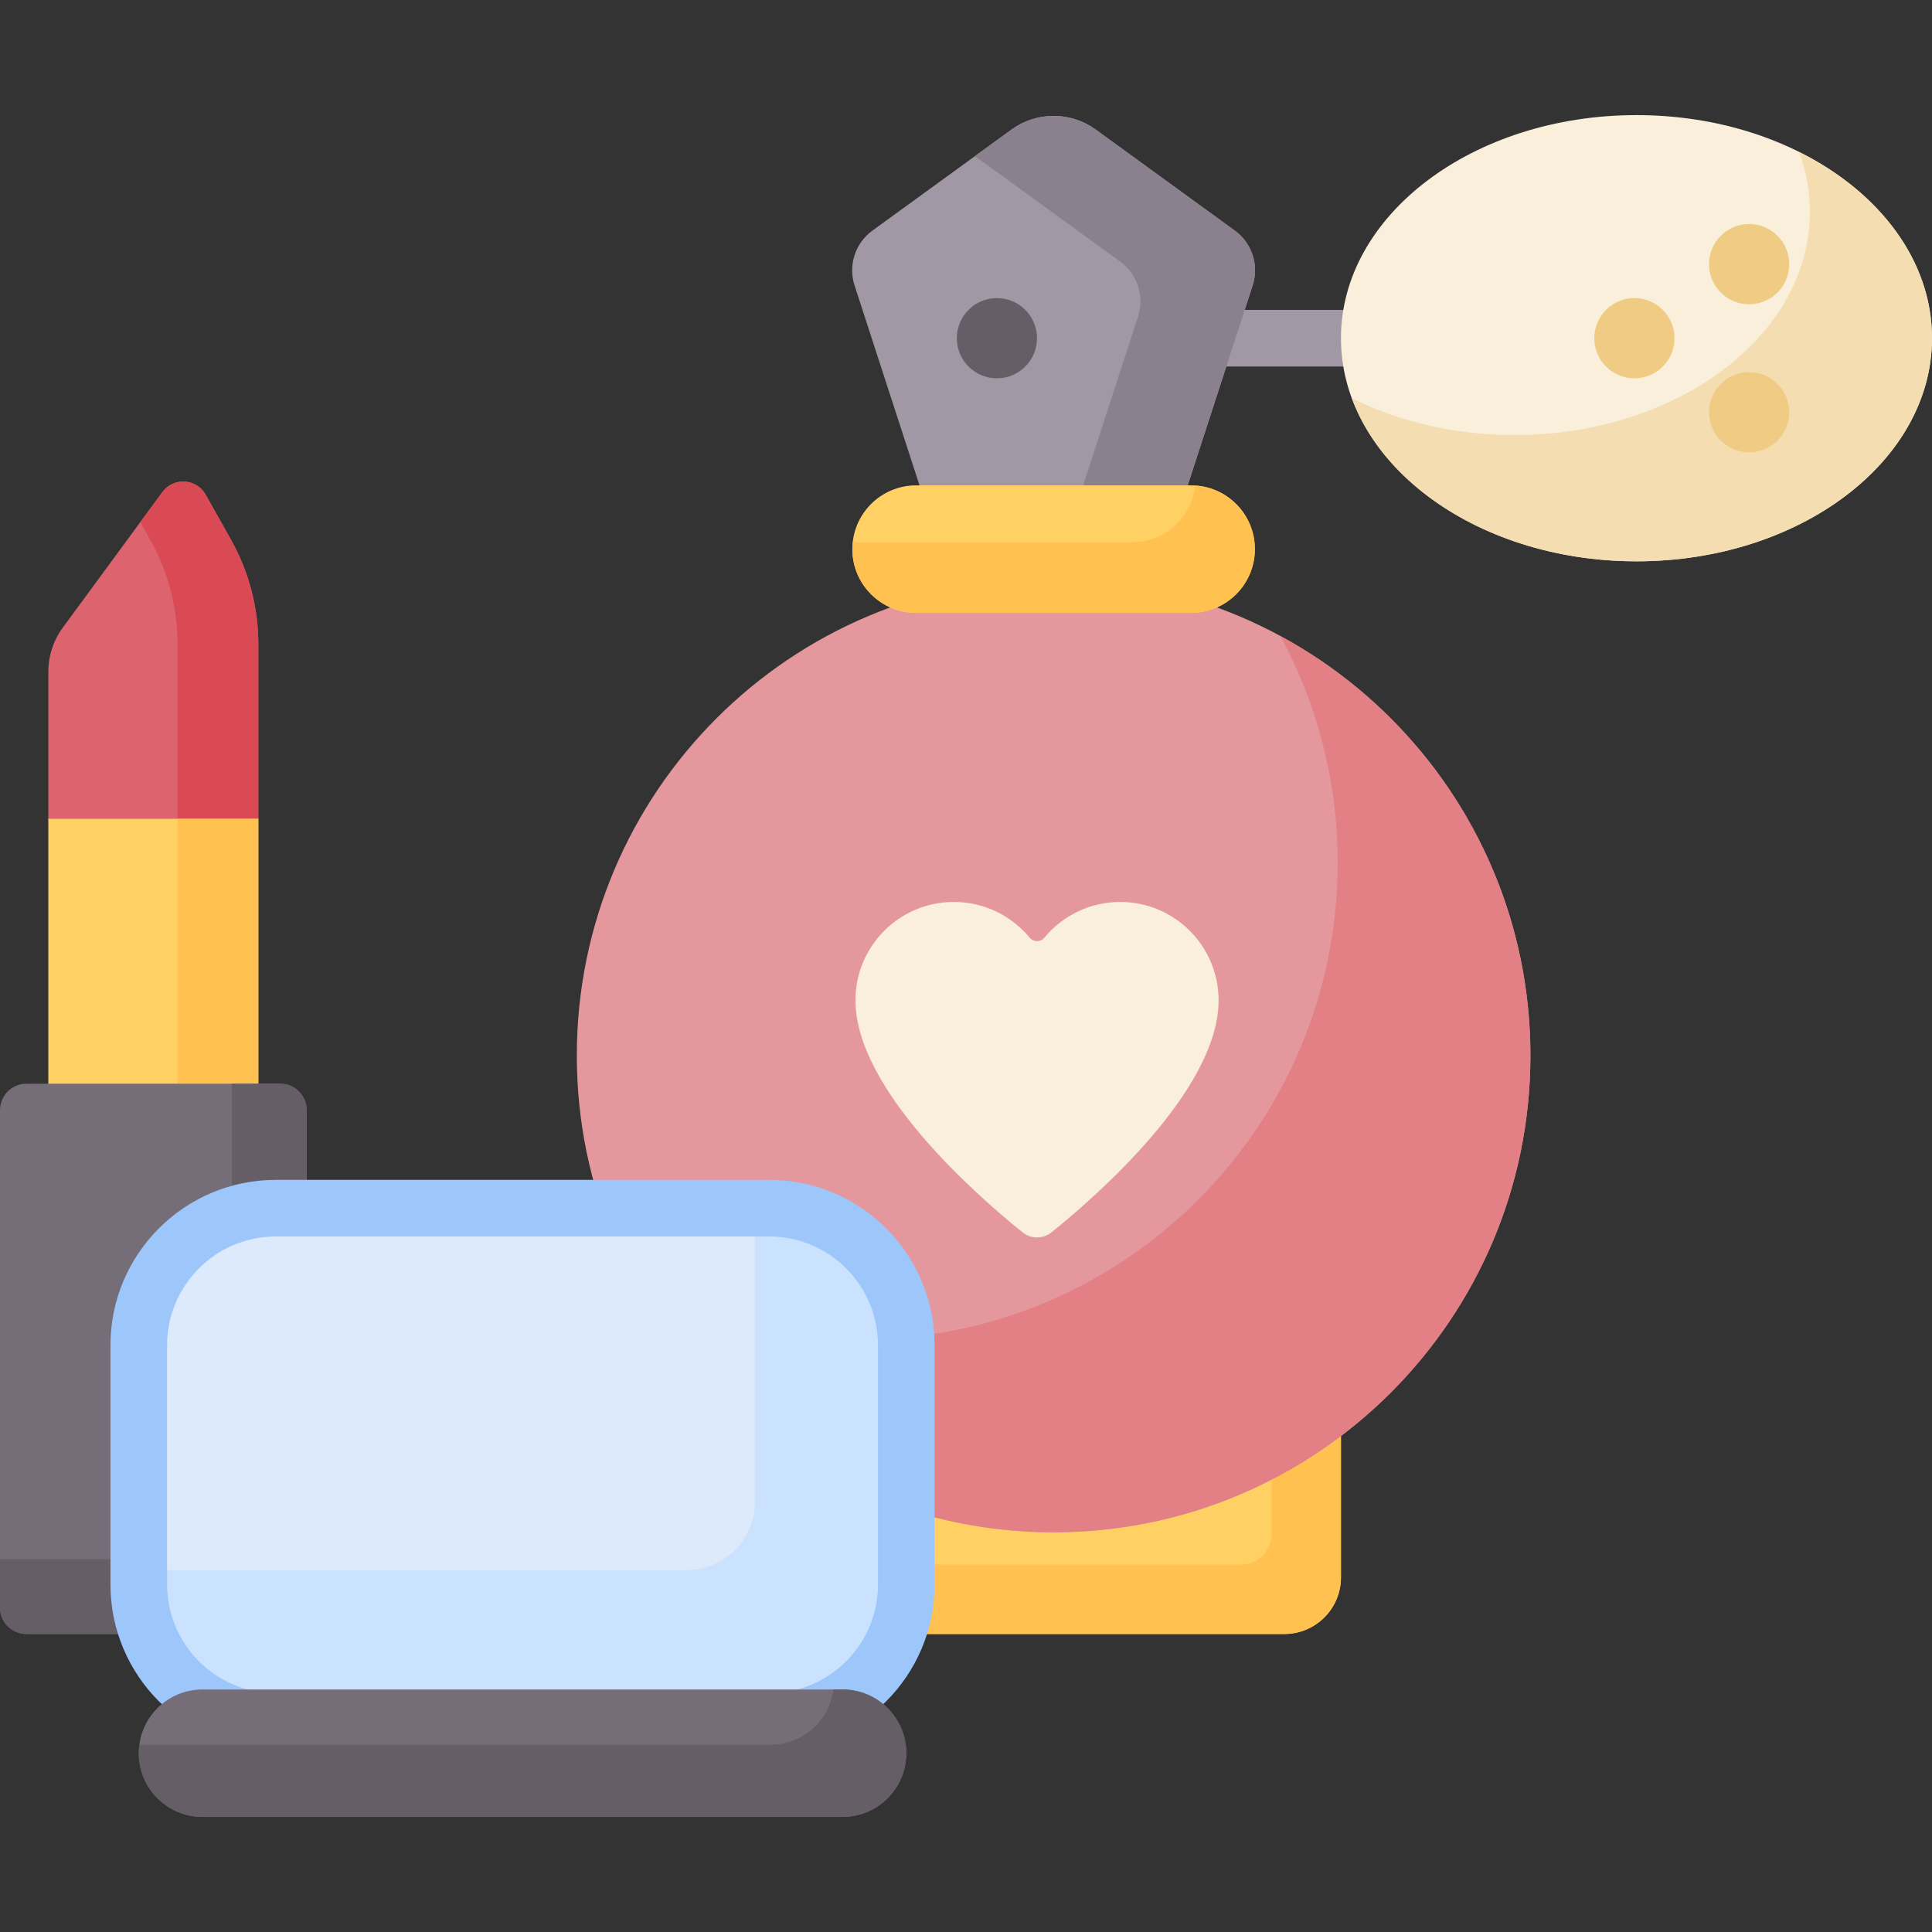 <svg width="512" height="512" viewBox="0 0 512 512" fill="none" xmlns="http://www.w3.org/2000/svg">
<rect x="0" y="0" width="512" height="512" fill="#333333" stroke="none"/>
<path d="M65.461 240.707H15.807L12.807 216.996V178.055C12.807 173.821 14.159 169.697 16.666 166.285L43.025 130.414C45.975 126.4 52.086 126.774 54.525 131.118L61.229 143.061C65.971 151.509 68.461 161.033 68.461 170.721V216.997L65.461 240.707Z" fill="#DD636E"/>
<path d="M61.229 143.06L54.525 131.117C52.087 126.773 45.975 126.399 43.025 130.413L37.18 138.367L39.814 143.059C44.556 151.507 47.046 161.031 47.046 170.719V240.705H65.46L68.46 216.994V170.72C68.461 161.033 65.971 151.508 61.229 143.06Z" fill="#DA4A54"/>
<path d="M12.807 216.996H68.461V346.802H12.807V216.996Z" fill="#FFD064"/>
<path d="M47.047 216.996H68.461V346.802H47.047V216.996Z" fill="#FFC250"/>
<path d="M319.184 82.126H386.984V97.132H319.184V82.126Z" fill="#A298A5"/>
<path d="M340.368 433.026H218.068C209.784 433.026 203.068 426.31 203.068 418.026V369.703H355.368V418.026C355.368 426.31 348.652 433.026 340.368 433.026Z" fill="#FFD064"/>
<path d="M336.946 369.703V406.572C336.946 411.008 333.35 414.604 328.914 414.604H203.068V418.026C203.068 426.31 209.784 433.026 218.068 433.026H340.368C348.652 433.026 355.368 426.31 355.368 418.026V369.703H336.946Z" fill="#FFC250"/>
<path d="M433.684 148.754C476.937 148.754 512 122.283 512 89.629C512 56.975 476.937 30.504 433.684 30.504C390.431 30.504 355.368 56.975 355.368 89.629C355.368 122.283 390.431 148.754 433.684 148.754Z" fill="#F9EFDA"/>
<path d="M476.768 40.261C478.636 45.322 479.656 50.649 479.656 56.16C479.656 88.814 444.593 115.285 401.34 115.285C385.419 115.285 370.617 111.689 358.256 105.528C367.457 130.457 397.73 148.754 433.684 148.754C476.937 148.754 512 122.283 512 89.629C512 68.994 497.99 50.839 476.768 40.261Z" fill="#F4DDB1"/>
<path d="M74.268 433.026H7C3.134 433.026 0 429.892 0 426.026V294.196C0 290.33 3.134 287.196 7 287.196H74.268C78.134 287.196 81.268 290.33 81.268 294.196V426.025C81.268 429.892 78.134 433.026 74.268 433.026Z" fill="#756E78"/>
<path d="M74.266 287.196H61.432V406.186C61.432 410.054 58.297 413.189 54.429 413.189H0V426.022C0 429.89 3.135 433.025 7.003 433.025H74.266C78.134 433.025 81.269 429.89 81.269 426.022V294.199C81.268 290.332 78.133 287.196 74.266 287.196Z" fill="#665E66"/>
<path d="M268.05 34.339L231.192 61.118C226.636 64.428 224.729 70.296 226.469 75.652L244.813 132.11H313.621L331.965 75.652C333.705 70.296 331.799 64.428 327.242 61.118L290.384 34.339C283.727 29.501 274.709 29.501 268.05 34.339Z" fill="#A298A5"/>
<path d="M327.244 61.118L290.386 34.339C283.727 29.501 274.709 29.501 268.05 34.339L258.268 41.446C258.862 41.786 259.448 42.148 260.011 42.557L296.869 69.336C301.425 72.646 303.332 78.514 301.592 83.87L285.918 132.109H313.623L331.967 75.651C333.707 70.296 331.8 64.428 327.244 61.118Z" fill="#8B818E"/>
<path d="M279.218 406.079C349.003 406.079 405.575 349.507 405.575 279.722C405.575 209.937 349.003 153.365 279.218 153.365C209.433 153.365 152.861 209.937 152.861 279.722C152.861 349.507 209.433 406.079 279.218 406.079Z" fill="#E4989D"/>
<path d="M339.313 168.545C348.994 186.417 354.493 206.886 354.493 228.64C354.493 298.425 297.921 354.997 228.136 354.997C206.382 354.997 185.914 349.498 168.041 339.817C189.416 379.279 231.187 406.079 279.218 406.079C349.003 406.079 405.575 349.507 405.575 279.722C405.575 231.691 378.774 189.92 339.313 168.545Z" fill="#E28086"/>
<path d="M264.193 100.257C270.063 100.257 274.821 95.499 274.821 89.629C274.821 83.759 270.063 79.001 264.193 79.001C258.323 79.001 253.565 83.759 253.565 89.629C253.565 95.499 258.323 100.257 264.193 100.257Z" fill="#665E66"/>
<path d="M433.134 100.257C439.004 100.257 443.762 95.499 443.762 89.629C443.762 83.759 439.004 79.001 433.134 79.001C427.264 79.001 422.506 83.759 422.506 89.629C422.506 95.499 427.264 100.257 433.134 100.257Z" fill="#EFCB84"/>
<path d="M463.534 119.885C469.404 119.885 474.162 115.127 474.162 109.257C474.162 103.387 469.404 98.629 463.534 98.629C457.664 98.629 452.906 103.387 452.906 109.257C452.906 115.127 457.664 119.885 463.534 119.885Z" fill="#EFCB84"/>
<path d="M463.534 80.628C469.404 80.628 474.162 75.87 474.162 70C474.162 64.13 469.404 59.372 463.534 59.372C457.664 59.372 452.906 64.13 452.906 70C452.906 75.87 457.664 80.628 463.534 80.628Z" fill="#EFCB84"/>
<path d="M315.66 162.418H242.777C233.446 162.418 225.882 154.854 225.882 145.523C225.882 136.192 233.446 128.628 242.777 128.628H315.66C324.991 128.628 332.555 136.192 332.555 145.523C332.555 154.853 324.991 162.418 315.66 162.418Z" fill="#FFD064"/>
<path d="M316.788 128.684C315.851 137.128 308.698 143.697 300.004 143.697H227.12C226.739 143.697 226.367 143.665 225.992 143.64C225.923 144.259 225.881 144.885 225.881 145.522C225.881 154.853 233.445 162.417 242.776 162.417H315.659C324.99 162.417 332.554 154.853 332.554 145.522C332.555 136.572 325.59 129.267 316.788 128.684Z" fill="#FFC250"/>
<path d="M296.87 239.024C288.79 239.024 281.573 242.703 276.793 248.474C275.766 249.714 273.878 249.714 272.851 248.474C268.07 242.703 260.853 239.024 252.774 239.024C238.376 239.024 226.705 250.696 226.705 265.093C226.705 288.954 259.598 317.436 270.992 326.586C273.231 328.384 276.414 328.384 278.653 326.586C290.047 317.436 322.94 288.954 322.94 265.093C322.939 250.696 311.267 239.024 296.87 239.024Z" fill="#F9EFDA"/>
<path d="M203.892 456.214H73.06C53.021 456.214 36.776 439.969 36.776 419.93V356.466C36.776 336.427 53.021 320.182 73.06 320.182H203.892C223.931 320.182 240.176 336.427 240.176 356.466V419.93C240.176 439.968 223.931 456.214 203.892 456.214Z" fill="#DDEAFB"/>
<path d="M203.877 320.181H200.058V397.95C200.058 407.971 191.934 416.095 181.913 416.095H36.776V419.914C36.776 439.962 53.028 456.213 73.075 456.213H203.876C223.924 456.213 240.175 439.961 240.175 419.914V356.48C240.176 336.433 223.924 320.181 203.877 320.181Z" fill="#CBE2FF"/>
<path d="M203.877 463.717H73.075C48.922 463.717 29.273 444.067 29.273 419.915V356.48C29.273 332.327 48.923 312.678 73.075 312.678H203.877C228.03 312.678 247.679 332.328 247.679 356.48V419.914C247.679 444.067 228.029 463.717 203.877 463.717ZM73.075 327.684C57.197 327.684 44.279 340.602 44.279 356.48V419.914C44.279 435.792 57.197 448.71 73.075 448.71H203.877C219.755 448.71 232.673 435.792 232.673 419.914V356.48C232.673 340.602 219.755 327.684 203.877 327.684H73.075Z" fill="#9DC6FB"/>
<path d="M223.301 481.496H53.651C44.331 481.496 36.776 473.941 36.776 464.621V464.607C36.776 455.287 44.331 447.732 53.651 447.732H223.301C232.621 447.732 240.176 455.287 240.176 464.607V464.621C240.176 473.941 232.621 481.496 223.301 481.496Z" fill="#756E78"/>
<path d="M223.294 447.732H220.891C219.794 455.995 212.737 462.376 204.174 462.376H36.941C36.844 463.11 36.776 463.853 36.776 464.614C36.776 473.938 44.334 481.496 53.658 481.496H223.294C232.618 481.496 240.176 473.938 240.176 464.614C240.176 455.29 232.618 447.732 223.294 447.732Z" fill="#665E66"/>
</svg>
